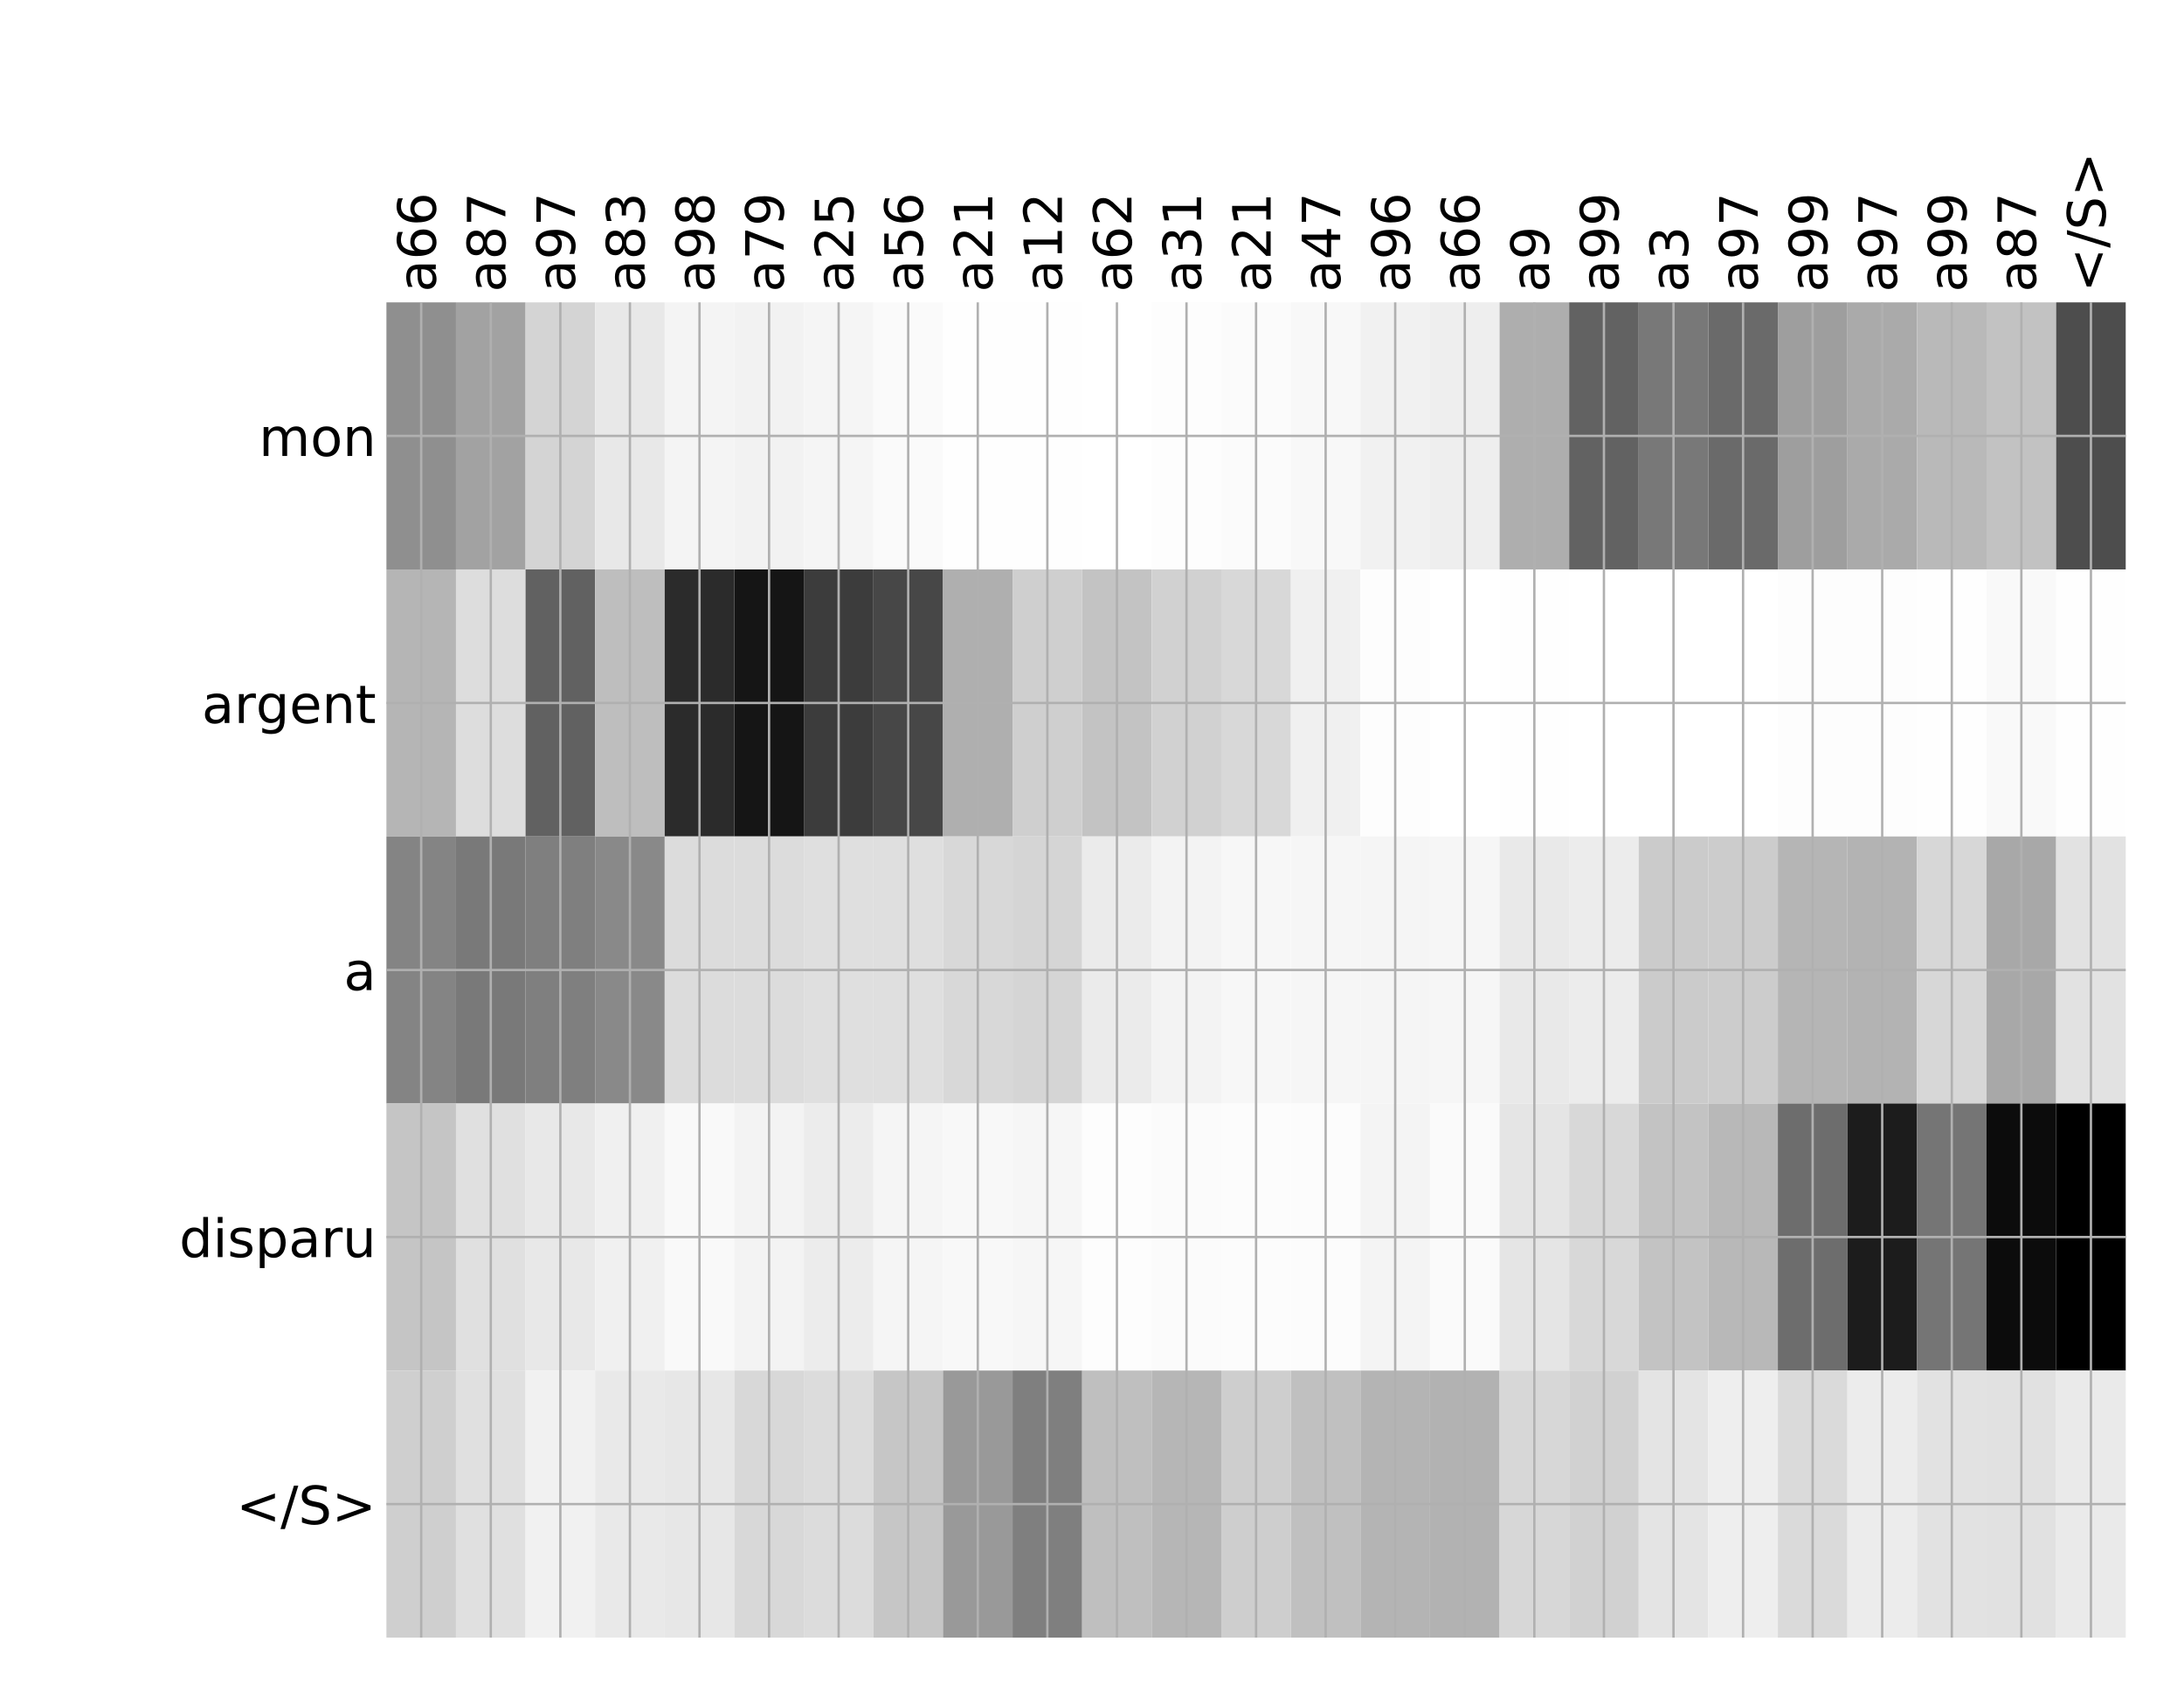 <?xml version="1.0" encoding="utf-8" standalone="no"?>
<!DOCTYPE svg PUBLIC "-//W3C//DTD SVG 1.1//EN"
  "http://www.w3.org/Graphics/SVG/1.1/DTD/svg11.dtd">
<!-- Created with matplotlib (http://matplotlib.org/) -->
<svg height="576pt" version="1.1" viewBox="0 0 744 576" width="744pt" xmlns="http://www.w3.org/2000/svg" xmlns:xlink="http://www.w3.org/1999/xlink">
 <defs>
  <style type="text/css">
*{stroke-linecap:butt;stroke-linejoin:round;}
  </style>
 </defs>
 <g id="figure_1">
  <g id="patch_1">
   <path d="M 0 576 
L 744 576 
L 744 0 
L 0 0 
z
" style="fill:#ffffff;"/>
  </g>
  <g id="axes_1">
   <g id="PolyCollection_1">
    <path clip-path="url(#pf33373f8c5)" d="M 131.637 103.033 
L 131.637 194.027 
L 155.337 194.027 
L 155.337 103.033 
L 131.637 103.033 
z
" style="fill:#8f8f8f;"/>
    <path clip-path="url(#pf33373f8c5)" d="M 155.337 103.033 
L 155.337 194.027 
L 179.038 194.027 
L 179.038 103.033 
L 155.337 103.033 
z
" style="fill:#a2a2a2;"/>
    <path clip-path="url(#pf33373f8c5)" d="M 179.038 103.033 
L 179.038 194.027 
L 202.738 194.027 
L 202.738 103.033 
L 179.038 103.033 
z
" style="fill:#d4d4d4;"/>
    <path clip-path="url(#pf33373f8c5)" d="M 202.738 103.033 
L 202.738 194.027 
L 226.438 194.027 
L 226.438 103.033 
L 202.738 103.033 
z
" style="fill:#e8e8e8;"/>
    <path clip-path="url(#pf33373f8c5)" d="M 226.438 103.033 
L 226.438 194.027 
L 250.138 194.027 
L 250.138 103.033 
L 226.438 103.033 
z
" style="fill:#f4f4f4;"/>
    <path clip-path="url(#pf33373f8c5)" d="M 250.138 103.033 
L 250.138 194.027 
L 273.839 194.027 
L 273.839 103.033 
L 250.138 103.033 
z
" style="fill:#f2f2f2;"/>
    <path clip-path="url(#pf33373f8c5)" d="M 273.839 103.033 
L 273.839 194.027 
L 297.539 194.027 
L 297.539 103.033 
L 273.839 103.033 
z
" style="fill:#f5f5f5;"/>
    <path clip-path="url(#pf33373f8c5)" d="M 297.539 103.033 
L 297.539 194.027 
L 321.239 194.027 
L 321.239 103.033 
L 297.539 103.033 
z
" style="fill:#fafafa;"/>
    <path clip-path="url(#pf33373f8c5)" d="M 321.239 103.033 
L 321.239 194.027 
L 344.94 194.027 
L 344.94 103.033 
L 321.239 103.033 
z
" style="fill:#fefefe;"/>
    <path clip-path="url(#pf33373f8c5)" d="M 344.94 103.033 
L 344.94 194.027 
L 368.64 194.027 
L 368.64 103.033 
L 344.94 103.033 
z
" style="fill:#fefefe;"/>
    <path clip-path="url(#pf33373f8c5)" d="M 368.64 103.033 
L 368.64 194.027 
L 392.34 194.027 
L 392.34 103.033 
L 368.64 103.033 
z
" style="fill:#ffffff;"/>
    <path clip-path="url(#pf33373f8c5)" d="M 392.34 103.033 
L 392.34 194.027 
L 416.041 194.027 
L 416.041 103.033 
L 392.34 103.033 
z
" style="fill:#fdfdfd;"/>
    <path clip-path="url(#pf33373f8c5)" d="M 416.041 103.033 
L 416.041 194.027 
L 439.741 194.027 
L 439.741 103.033 
L 416.041 103.033 
z
" style="fill:#fbfbfb;"/>
    <path clip-path="url(#pf33373f8c5)" d="M 439.741 103.033 
L 439.741 194.027 
L 463.441 194.027 
L 463.441 103.033 
L 439.741 103.033 
z
" style="fill:#f8f8f8;"/>
    <path clip-path="url(#pf33373f8c5)" d="M 463.441 103.033 
L 463.441 194.027 
L 487.141 194.027 
L 487.141 103.033 
L 463.441 103.033 
z
" style="fill:#f1f1f1;"/>
    <path clip-path="url(#pf33373f8c5)" d="M 487.141 103.033 
L 487.141 194.027 
L 510.842 194.027 
L 510.842 103.033 
L 487.141 103.033 
z
" style="fill:#eeeeee;"/>
    <path clip-path="url(#pf33373f8c5)" d="M 510.842 103.033 
L 510.842 194.027 
L 534.542 194.027 
L 534.542 103.033 
L 510.842 103.033 
z
" style="fill:#aeaeae;"/>
    <path clip-path="url(#pf33373f8c5)" d="M 534.542 103.033 
L 534.542 194.027 
L 558.242 194.027 
L 558.242 103.033 
L 534.542 103.033 
z
" style="fill:#626262;"/>
    <path clip-path="url(#pf33373f8c5)" d="M 558.242 103.033 
L 558.242 194.027 
L 581.943 194.027 
L 581.943 103.033 
L 558.242 103.033 
z
" style="fill:#787878;"/>
    <path clip-path="url(#pf33373f8c5)" d="M 581.943 103.033 
L 581.943 194.027 
L 605.643 194.027 
L 605.643 103.033 
L 581.943 103.033 
z
" style="fill:#6a6a6a;"/>
    <path clip-path="url(#pf33373f8c5)" d="M 605.643 103.033 
L 605.643 194.027 
L 629.343 194.027 
L 629.343 103.033 
L 605.643 103.033 
z
" style="fill:#9e9e9e;"/>
    <path clip-path="url(#pf33373f8c5)" d="M 629.343 103.033 
L 629.343 194.027 
L 653.044 194.027 
L 653.044 103.033 
L 629.343 103.033 
z
" style="fill:#aaaaaa;"/>
    <path clip-path="url(#pf33373f8c5)" d="M 653.044 103.033 
L 653.044 194.027 
L 676.744 194.027 
L 676.744 103.033 
L 653.044 103.033 
z
" style="fill:#b9b9b9;"/>
    <path clip-path="url(#pf33373f8c5)" d="M 676.744 103.033 
L 676.744 194.027 
L 700.444 194.027 
L 700.444 103.033 
L 676.744 103.033 
z
" style="fill:#c2c2c2;"/>
    <path clip-path="url(#pf33373f8c5)" d="M 700.444 103.033 
L 700.444 194.027 
L 724.144 194.027 
L 724.144 103.033 
L 700.444 103.033 
z
" style="fill:#4d4d4d;"/>
    <path clip-path="url(#pf33373f8c5)" d="M 131.637 194.027 
L 131.637 285.02 
L 155.337 285.02 
L 155.337 194.027 
L 131.637 194.027 
z
" style="fill:#b5b5b5;"/>
    <path clip-path="url(#pf33373f8c5)" d="M 155.337 194.027 
L 155.337 285.02 
L 179.038 285.02 
L 179.038 194.027 
L 155.337 194.027 
z
" style="fill:#dddddd;"/>
    <path clip-path="url(#pf33373f8c5)" d="M 179.038 194.027 
L 179.038 285.02 
L 202.738 285.02 
L 202.738 194.027 
L 179.038 194.027 
z
" style="fill:#616161;"/>
    <path clip-path="url(#pf33373f8c5)" d="M 202.738 194.027 
L 202.738 285.02 
L 226.438 285.02 
L 226.438 194.027 
L 202.738 194.027 
z
" style="fill:#bebebe;"/>
    <path clip-path="url(#pf33373f8c5)" d="M 226.438 194.027 
L 226.438 285.02 
L 250.138 285.02 
L 250.138 194.027 
L 226.438 194.027 
z
" style="fill:#2b2b2b;"/>
    <path clip-path="url(#pf33373f8c5)" d="M 250.138 194.027 
L 250.138 285.02 
L 273.839 285.02 
L 273.839 194.027 
L 250.138 194.027 
z
" style="fill:#151515;"/>
    <path clip-path="url(#pf33373f8c5)" d="M 273.839 194.027 
L 273.839 285.02 
L 297.539 285.02 
L 297.539 194.027 
L 273.839 194.027 
z
" style="fill:#3c3c3c;"/>
    <path clip-path="url(#pf33373f8c5)" d="M 297.539 194.027 
L 297.539 285.02 
L 321.239 285.02 
L 321.239 194.027 
L 297.539 194.027 
z
" style="fill:#474747;"/>
    <path clip-path="url(#pf33373f8c5)" d="M 321.239 194.027 
L 321.239 285.02 
L 344.94 285.02 
L 344.94 194.027 
L 321.239 194.027 
z
" style="fill:#afafaf;"/>
    <path clip-path="url(#pf33373f8c5)" d="M 344.94 194.027 
L 344.94 285.02 
L 368.64 285.02 
L 368.64 194.027 
L 344.94 194.027 
z
" style="fill:#cfcfcf;"/>
    <path clip-path="url(#pf33373f8c5)" d="M 368.64 194.027 
L 368.64 285.02 
L 392.34 285.02 
L 392.34 194.027 
L 368.64 194.027 
z
" style="fill:#c3c3c3;"/>
    <path clip-path="url(#pf33373f8c5)" d="M 392.34 194.027 
L 392.34 285.02 
L 416.041 285.02 
L 416.041 194.027 
L 392.34 194.027 
z
" style="fill:#d1d1d1;"/>
    <path clip-path="url(#pf33373f8c5)" d="M 416.041 194.027 
L 416.041 285.02 
L 439.741 285.02 
L 439.741 194.027 
L 416.041 194.027 
z
" style="fill:#d8d8d8;"/>
    <path clip-path="url(#pf33373f8c5)" d="M 439.741 194.027 
L 439.741 285.02 
L 463.441 285.02 
L 463.441 194.027 
L 439.741 194.027 
z
" style="fill:#f0f0f0;"/>
    <path clip-path="url(#pf33373f8c5)" d="M 463.441 194.027 
L 463.441 285.02 
L 487.141 285.02 
L 487.141 194.027 
L 463.441 194.027 
z
" style="fill:#fdfdfd;"/>
    <path clip-path="url(#pf33373f8c5)" d="M 487.141 194.027 
L 487.141 285.02 
L 510.842 285.02 
L 510.842 194.027 
L 487.141 194.027 
z
" style="fill:#ffffff;"/>
    <path clip-path="url(#pf33373f8c5)" d="M 510.842 194.027 
L 510.842 285.02 
L 534.542 285.02 
L 534.542 194.027 
L 510.842 194.027 
z
" style="fill:#fefefe;"/>
    <path clip-path="url(#pf33373f8c5)" d="M 534.542 194.027 
L 534.542 285.02 
L 558.242 285.02 
L 558.242 194.027 
L 534.542 194.027 
z
" style="fill:#ffffff;"/>
    <path clip-path="url(#pf33373f8c5)" d="M 558.242 194.027 
L 558.242 285.02 
L 581.943 285.02 
L 581.943 194.027 
L 558.242 194.027 
z
" style="fill:#ffffff;"/>
    <path clip-path="url(#pf33373f8c5)" d="M 581.943 194.027 
L 581.943 285.02 
L 605.643 285.02 
L 605.643 194.027 
L 581.943 194.027 
z
" style="fill:#ffffff;"/>
    <path clip-path="url(#pf33373f8c5)" d="M 605.643 194.027 
L 605.643 285.02 
L 629.343 285.02 
L 629.343 194.027 
L 605.643 194.027 
z
" style="fill:#fdfdfd;"/>
    <path clip-path="url(#pf33373f8c5)" d="M 629.343 194.027 
L 629.343 285.02 
L 653.044 285.02 
L 653.044 194.027 
L 629.343 194.027 
z
" style="fill:#fdfdfd;"/>
    <path clip-path="url(#pf33373f8c5)" d="M 653.044 194.027 
L 653.044 285.02 
L 676.744 285.02 
L 676.744 194.027 
L 653.044 194.027 
z
" style="fill:#fefefe;"/>
    <path clip-path="url(#pf33373f8c5)" d="M 676.744 194.027 
L 676.744 285.02 
L 700.444 285.02 
L 700.444 194.027 
L 676.744 194.027 
z
" style="fill:#f9f9f9;"/>
    <path clip-path="url(#pf33373f8c5)" d="M 700.444 194.027 
L 700.444 285.02 
L 724.144 285.02 
L 724.144 194.027 
L 700.444 194.027 
z
" style="fill:#fefefe;"/>
    <path clip-path="url(#pf33373f8c5)" d="M 131.637 285.02 
L 131.637 376.013 
L 155.337 376.013 
L 155.337 285.02 
L 131.637 285.02 
z
" style="fill:#848484;"/>
    <path clip-path="url(#pf33373f8c5)" d="M 155.337 285.02 
L 155.337 376.013 
L 179.038 376.013 
L 179.038 285.02 
L 155.337 285.02 
z
" style="fill:#797979;"/>
    <path clip-path="url(#pf33373f8c5)" d="M 179.038 285.02 
L 179.038 376.013 
L 202.738 376.013 
L 202.738 285.02 
L 179.038 285.02 
z
" style="fill:#7f7f7f;"/>
    <path clip-path="url(#pf33373f8c5)" d="M 202.738 285.02 
L 202.738 376.013 
L 226.438 376.013 
L 226.438 285.02 
L 202.738 285.02 
z
" style="fill:#898989;"/>
    <path clip-path="url(#pf33373f8c5)" d="M 226.438 285.02 
L 226.438 376.013 
L 250.138 376.013 
L 250.138 285.02 
L 226.438 285.02 
z
" style="fill:#dcdcdc;"/>
    <path clip-path="url(#pf33373f8c5)" d="M 250.138 285.02 
L 250.138 376.013 
L 273.839 376.013 
L 273.839 285.02 
L 250.138 285.02 
z
" style="fill:#dcdcdc;"/>
    <path clip-path="url(#pf33373f8c5)" d="M 273.839 285.02 
L 273.839 376.013 
L 297.539 376.013 
L 297.539 285.02 
L 273.839 285.02 
z
" style="fill:#dfdfdf;"/>
    <path clip-path="url(#pf33373f8c5)" d="M 297.539 285.02 
L 297.539 376.013 
L 321.239 376.013 
L 321.239 285.02 
L 297.539 285.02 
z
" style="fill:#dfdfdf;"/>
    <path clip-path="url(#pf33373f8c5)" d="M 321.239 285.02 
L 321.239 376.013 
L 344.94 376.013 
L 344.94 285.02 
L 321.239 285.02 
z
" style="fill:#d8d8d8;"/>
    <path clip-path="url(#pf33373f8c5)" d="M 344.94 285.02 
L 344.94 376.013 
L 368.64 376.013 
L 368.64 285.02 
L 344.94 285.02 
z
" style="fill:#d5d5d5;"/>
    <path clip-path="url(#pf33373f8c5)" d="M 368.64 285.02 
L 368.64 376.013 
L 392.34 376.013 
L 392.34 285.02 
L 368.64 285.02 
z
" style="fill:#ebebeb;"/>
    <path clip-path="url(#pf33373f8c5)" d="M 392.34 285.02 
L 392.34 376.013 
L 416.041 376.013 
L 416.041 285.02 
L 392.34 285.02 
z
" style="fill:#f3f3f3;"/>
    <path clip-path="url(#pf33373f8c5)" d="M 416.041 285.02 
L 416.041 376.013 
L 439.741 376.013 
L 439.741 285.02 
L 416.041 285.02 
z
" style="fill:#f7f7f7;"/>
    <path clip-path="url(#pf33373f8c5)" d="M 439.741 285.02 
L 439.741 376.013 
L 463.441 376.013 
L 463.441 285.02 
L 439.741 285.02 
z
" style="fill:#f6f6f6;"/>
    <path clip-path="url(#pf33373f8c5)" d="M 463.441 285.02 
L 463.441 376.013 
L 487.141 376.013 
L 487.141 285.02 
L 463.441 285.02 
z
" style="fill:#f5f5f5;"/>
    <path clip-path="url(#pf33373f8c5)" d="M 487.141 285.02 
L 487.141 376.013 
L 510.842 376.013 
L 510.842 285.02 
L 487.141 285.02 
z
" style="fill:#f6f6f6;"/>
    <path clip-path="url(#pf33373f8c5)" d="M 510.842 285.02 
L 510.842 376.013 
L 534.542 376.013 
L 534.542 285.02 
L 510.842 285.02 
z
" style="fill:#e9e9e9;"/>
    <path clip-path="url(#pf33373f8c5)" d="M 534.542 285.02 
L 534.542 376.013 
L 558.242 376.013 
L 558.242 285.02 
L 534.542 285.02 
z
" style="fill:#ececec;"/>
    <path clip-path="url(#pf33373f8c5)" d="M 558.242 285.02 
L 558.242 376.013 
L 581.943 376.013 
L 581.943 285.02 
L 558.242 285.02 
z
" style="fill:#cbcbcb;"/>
    <path clip-path="url(#pf33373f8c5)" d="M 581.943 285.02 
L 581.943 376.013 
L 605.643 376.013 
L 605.643 285.02 
L 581.943 285.02 
z
" style="fill:#cccccc;"/>
    <path clip-path="url(#pf33373f8c5)" d="M 605.643 285.02 
L 605.643 376.013 
L 629.343 376.013 
L 629.343 285.02 
L 605.643 285.02 
z
" style="fill:#b5b5b5;"/>
    <path clip-path="url(#pf33373f8c5)" d="M 629.343 285.02 
L 629.343 376.013 
L 653.044 376.013 
L 653.044 285.02 
L 629.343 285.02 
z
" style="fill:#b3b3b3;"/>
    <path clip-path="url(#pf33373f8c5)" d="M 653.044 285.02 
L 653.044 376.013 
L 676.744 376.013 
L 676.744 285.02 
L 653.044 285.02 
z
" style="fill:#d7d7d7;"/>
    <path clip-path="url(#pf33373f8c5)" d="M 676.744 285.02 
L 676.744 376.013 
L 700.444 376.013 
L 700.444 285.02 
L 676.744 285.02 
z
" style="fill:#a8a8a8;"/>
    <path clip-path="url(#pf33373f8c5)" d="M 700.444 285.02 
L 700.444 376.013 
L 724.144 376.013 
L 724.144 285.02 
L 700.444 285.02 
z
" style="fill:#e2e2e2;"/>
    <path clip-path="url(#pf33373f8c5)" d="M 131.637 376.013 
L 131.637 467.007 
L 155.337 467.007 
L 155.337 376.013 
L 131.637 376.013 
z
" style="fill:#c5c5c5;"/>
    <path clip-path="url(#pf33373f8c5)" d="M 155.337 376.013 
L 155.337 467.007 
L 179.038 467.007 
L 179.038 376.013 
L 155.337 376.013 
z
" style="fill:#e0e0e0;"/>
    <path clip-path="url(#pf33373f8c5)" d="M 179.038 376.013 
L 179.038 467.007 
L 202.738 467.007 
L 202.738 376.013 
L 179.038 376.013 
z
" style="fill:#e8e8e8;"/>
    <path clip-path="url(#pf33373f8c5)" d="M 202.738 376.013 
L 202.738 467.007 
L 226.438 467.007 
L 226.438 376.013 
L 202.738 376.013 
z
" style="fill:#f0f0f0;"/>
    <path clip-path="url(#pf33373f8c5)" d="M 226.438 376.013 
L 226.438 467.007 
L 250.138 467.007 
L 250.138 376.013 
L 226.438 376.013 
z
" style="fill:#f9f9f9;"/>
    <path clip-path="url(#pf33373f8c5)" d="M 250.138 376.013 
L 250.138 467.007 
L 273.839 467.007 
L 273.839 376.013 
L 250.138 376.013 
z
" style="fill:#f3f3f3;"/>
    <path clip-path="url(#pf33373f8c5)" d="M 273.839 376.013 
L 273.839 467.007 
L 297.539 467.007 
L 297.539 376.013 
L 273.839 376.013 
z
" style="fill:#ececec;"/>
    <path clip-path="url(#pf33373f8c5)" d="M 297.539 376.013 
L 297.539 467.007 
L 321.239 467.007 
L 321.239 376.013 
L 297.539 376.013 
z
" style="fill:#f5f5f5;"/>
    <path clip-path="url(#pf33373f8c5)" d="M 321.239 376.013 
L 321.239 467.007 
L 344.94 467.007 
L 344.94 376.013 
L 321.239 376.013 
z
" style="fill:#f8f8f8;"/>
    <path clip-path="url(#pf33373f8c5)" d="M 344.94 376.013 
L 344.94 467.007 
L 368.64 467.007 
L 368.64 376.013 
L 344.94 376.013 
z
" style="fill:#f6f6f6;"/>
    <path clip-path="url(#pf33373f8c5)" d="M 368.64 376.013 
L 368.64 467.007 
L 392.34 467.007 
L 392.34 376.013 
L 368.64 376.013 
z
" style="fill:#fdfdfd;"/>
    <path clip-path="url(#pf33373f8c5)" d="M 392.34 376.013 
L 392.34 467.007 
L 416.041 467.007 
L 416.041 376.013 
L 392.34 376.013 
z
" style="fill:#fbfbfb;"/>
    <path clip-path="url(#pf33373f8c5)" d="M 416.041 376.013 
L 416.041 467.007 
L 439.741 467.007 
L 439.741 376.013 
L 416.041 376.013 
z
" style="fill:#fcfcfc;"/>
    <path clip-path="url(#pf33373f8c5)" d="M 439.741 376.013 
L 439.741 467.007 
L 463.441 467.007 
L 463.441 376.013 
L 439.741 376.013 
z
" style="fill:#fcfcfc;"/>
    <path clip-path="url(#pf33373f8c5)" d="M 463.441 376.013 
L 463.441 467.007 
L 487.141 467.007 
L 487.141 376.013 
L 463.441 376.013 
z
" style="fill:#f4f4f4;"/>
    <path clip-path="url(#pf33373f8c5)" d="M 487.141 376.013 
L 487.141 467.007 
L 510.842 467.007 
L 510.842 376.013 
L 487.141 376.013 
z
" style="fill:#fafafa;"/>
    <path clip-path="url(#pf33373f8c5)" d="M 510.842 376.013 
L 510.842 467.007 
L 534.542 467.007 
L 534.542 376.013 
L 510.842 376.013 
z
" style="fill:#e5e5e5;"/>
    <path clip-path="url(#pf33373f8c5)" d="M 534.542 376.013 
L 534.542 467.007 
L 558.242 467.007 
L 558.242 376.013 
L 534.542 376.013 
z
" style="fill:#d8d8d8;"/>
    <path clip-path="url(#pf33373f8c5)" d="M 558.242 376.013 
L 558.242 467.007 
L 581.943 467.007 
L 581.943 376.013 
L 558.242 376.013 
z
" style="fill:#c3c3c3;"/>
    <path clip-path="url(#pf33373f8c5)" d="M 581.943 376.013 
L 581.943 467.007 
L 605.643 467.007 
L 605.643 376.013 
L 581.943 376.013 
z
" style="fill:#b8b8b8;"/>
    <path clip-path="url(#pf33373f8c5)" d="M 605.643 376.013 
L 605.643 467.007 
L 629.343 467.007 
L 629.343 376.013 
L 605.643 376.013 
z
" style="fill:#6d6d6d;"/>
    <path clip-path="url(#pf33373f8c5)" d="M 629.343 376.013 
L 629.343 467.007 
L 653.044 467.007 
L 653.044 376.013 
L 629.343 376.013 
z
" style="fill:#1c1c1c;"/>
    <path clip-path="url(#pf33373f8c5)" d="M 653.044 376.013 
L 653.044 467.007 
L 676.744 467.007 
L 676.744 376.013 
L 653.044 376.013 
z
" style="fill:#757575;"/>
    <path clip-path="url(#pf33373f8c5)" d="M 676.744 376.013 
L 676.744 467.007 
L 700.444 467.007 
L 700.444 376.013 
L 676.744 376.013 
z
" style="fill:#0c0c0c;"/>
    <path clip-path="url(#pf33373f8c5)" d="M 700.444 376.013 
L 700.444 467.007 
L 724.144 467.007 
L 724.144 376.013 
L 700.444 376.013 
z
"/>
    <path clip-path="url(#pf33373f8c5)" d="M 131.637 467.007 
L 131.637 558 
L 155.337 558 
L 155.337 467.007 
L 131.637 467.007 
z
" style="fill:#cfcfcf;"/>
    <path clip-path="url(#pf33373f8c5)" d="M 155.337 467.007 
L 155.337 558 
L 179.038 558 
L 179.038 467.007 
L 155.337 467.007 
z
" style="fill:#e0e0e0;"/>
    <path clip-path="url(#pf33373f8c5)" d="M 179.038 467.007 
L 179.038 558 
L 202.738 558 
L 202.738 467.007 
L 179.038 467.007 
z
" style="fill:#f1f1f1;"/>
    <path clip-path="url(#pf33373f8c5)" d="M 202.738 467.007 
L 202.738 558 
L 226.438 558 
L 226.438 467.007 
L 202.738 467.007 
z
" style="fill:#e9e9e9;"/>
    <path clip-path="url(#pf33373f8c5)" d="M 226.438 467.007 
L 226.438 558 
L 250.138 558 
L 250.138 467.007 
L 226.438 467.007 
z
" style="fill:#e7e7e7;"/>
    <path clip-path="url(#pf33373f8c5)" d="M 250.138 467.007 
L 250.138 558 
L 273.839 558 
L 273.839 467.007 
L 250.138 467.007 
z
" style="fill:#d8d8d8;"/>
    <path clip-path="url(#pf33373f8c5)" d="M 273.839 467.007 
L 273.839 558 
L 297.539 558 
L 297.539 467.007 
L 273.839 467.007 
z
" style="fill:#dcdcdc;"/>
    <path clip-path="url(#pf33373f8c5)" d="M 297.539 467.007 
L 297.539 558 
L 321.239 558 
L 321.239 467.007 
L 297.539 467.007 
z
" style="fill:#c6c6c6;"/>
    <path clip-path="url(#pf33373f8c5)" d="M 321.239 467.007 
L 321.239 558 
L 344.94 558 
L 344.94 467.007 
L 321.239 467.007 
z
" style="fill:#999999;"/>
    <path clip-path="url(#pf33373f8c5)" d="M 344.94 467.007 
L 344.94 558 
L 368.64 558 
L 368.64 467.007 
L 344.94 467.007 
z
" style="fill:#7f7f7f;"/>
    <path clip-path="url(#pf33373f8c5)" d="M 368.64 467.007 
L 368.64 558 
L 392.34 558 
L 392.34 467.007 
L 368.64 467.007 
z
" style="fill:#bfbfbf;"/>
    <path clip-path="url(#pf33373f8c5)" d="M 392.34 467.007 
L 392.34 558 
L 416.041 558 
L 416.041 467.007 
L 392.34 467.007 
z
" style="fill:#b6b6b6;"/>
    <path clip-path="url(#pf33373f8c5)" d="M 416.041 467.007 
L 416.041 558 
L 439.741 558 
L 439.741 467.007 
L 416.041 467.007 
z
" style="fill:#cecece;"/>
    <path clip-path="url(#pf33373f8c5)" d="M 439.741 467.007 
L 439.741 558 
L 463.441 558 
L 463.441 467.007 
L 439.741 467.007 
z
" style="fill:#c0c0c0;"/>
    <path clip-path="url(#pf33373f8c5)" d="M 463.441 467.007 
L 463.441 558 
L 487.141 558 
L 487.141 467.007 
L 463.441 467.007 
z
" style="fill:#b4b4b4;"/>
    <path clip-path="url(#pf33373f8c5)" d="M 487.141 467.007 
L 487.141 558 
L 510.842 558 
L 510.842 467.007 
L 487.141 467.007 
z
" style="fill:#b2b2b2;"/>
    <path clip-path="url(#pf33373f8c5)" d="M 510.842 467.007 
L 510.842 558 
L 534.542 558 
L 534.542 467.007 
L 510.842 467.007 
z
" style="fill:#d7d7d7;"/>
    <path clip-path="url(#pf33373f8c5)" d="M 534.542 467.007 
L 534.542 558 
L 558.242 558 
L 558.242 467.007 
L 534.542 467.007 
z
" style="fill:#d1d1d1;"/>
    <path clip-path="url(#pf33373f8c5)" d="M 558.242 467.007 
L 558.242 558 
L 581.943 558 
L 581.943 467.007 
L 558.242 467.007 
z
" style="fill:#e4e4e4;"/>
    <path clip-path="url(#pf33373f8c5)" d="M 581.943 467.007 
L 581.943 558 
L 605.643 558 
L 605.643 467.007 
L 581.943 467.007 
z
" style="fill:#eeeeee;"/>
    <path clip-path="url(#pf33373f8c5)" d="M 605.643 467.007 
L 605.643 558 
L 629.343 558 
L 629.343 467.007 
L 605.643 467.007 
z
" style="fill:#dadada;"/>
    <path clip-path="url(#pf33373f8c5)" d="M 629.343 467.007 
L 629.343 558 
L 653.044 558 
L 653.044 467.007 
L 629.343 467.007 
z
" style="fill:#ececec;"/>
    <path clip-path="url(#pf33373f8c5)" d="M 653.044 467.007 
L 653.044 558 
L 676.744 558 
L 676.744 467.007 
L 653.044 467.007 
z
" style="fill:#e2e2e2;"/>
    <path clip-path="url(#pf33373f8c5)" d="M 676.744 467.007 
L 676.744 558 
L 700.444 558 
L 700.444 467.007 
L 676.744 467.007 
z
" style="fill:#e1e1e1;"/>
    <path clip-path="url(#pf33373f8c5)" d="M 700.444 467.007 
L 700.444 558 
L 724.144 558 
L 724.144 467.007 
L 700.444 467.007 
z
" style="fill:#eaeaea;"/>
   </g>
   <g id="matplotlib.axis_1">
    <g id="xtick_1">
     <g id="line2d_1">
      <path clip-path="url(#pf33373f8c5)" d="M 143.487 558 
L 143.487 103.033 
" style="fill:none;stroke:#b0b0b0;stroke-linecap:square;stroke-width:0.8;"/>
     </g>
     <g id="line2d_2"/>
     <g id="text_1">
      <!-- a66 -->
      <defs>
       <path d="M 34.281 27.484 
Q 23.391 27.484 19.188 25 
Q 14.984 22.516 14.984 16.5 
Q 14.984 11.719 18.141 8.906 
Q 21.297 6.109 26.703 6.109 
Q 34.188 6.109 38.703 11.406 
Q 43.219 16.703 43.219 25.484 
L 43.219 27.484 
z
M 52.203 31.203 
L 52.203 0 
L 43.219 0 
L 43.219 8.297 
Q 40.141 3.328 35.547 0.953 
Q 30.953 -1.422 24.312 -1.422 
Q 15.922 -1.422 10.953 3.297 
Q 6 8.016 6 15.922 
Q 6 25.141 12.172 29.828 
Q 18.359 34.516 30.609 34.516 
L 43.219 34.516 
L 43.219 35.406 
Q 43.219 41.609 39.141 45 
Q 35.062 48.391 27.688 48.391 
Q 23 48.391 18.547 47.266 
Q 14.109 46.141 10.016 43.891 
L 10.016 52.203 
Q 14.938 54.109 19.578 55.047 
Q 24.219 56 28.609 56 
Q 40.484 56 46.344 49.844 
Q 52.203 43.703 52.203 31.203 
z
" id="DejaVuSans-61"/>
       <path d="M 33.016 40.375 
Q 26.375 40.375 22.484 35.828 
Q 18.609 31.297 18.609 23.391 
Q 18.609 15.531 22.484 10.953 
Q 26.375 6.391 33.016 6.391 
Q 39.656 6.391 43.531 10.953 
Q 47.406 15.531 47.406 23.391 
Q 47.406 31.297 43.531 35.828 
Q 39.656 40.375 33.016 40.375 
z
M 52.594 71.297 
L 52.594 62.312 
Q 48.875 64.062 45.094 64.984 
Q 41.312 65.922 37.594 65.922 
Q 27.828 65.922 22.672 59.328 
Q 17.531 52.734 16.797 39.406 
Q 19.672 43.656 24.016 45.922 
Q 28.375 48.188 33.594 48.188 
Q 44.578 48.188 50.953 41.516 
Q 57.328 34.859 57.328 23.391 
Q 57.328 12.156 50.688 5.359 
Q 44.047 -1.422 33.016 -1.422 
Q 20.359 -1.422 13.672 8.266 
Q 6.984 17.969 6.984 36.375 
Q 6.984 53.656 15.188 63.938 
Q 23.391 74.219 37.203 74.219 
Q 40.922 74.219 44.703 73.484 
Q 48.484 72.75 52.594 71.297 
z
" id="DejaVuSans-36"/>
      </defs>
      <g transform="translate(148.454 99.533)rotate(-90)scale(0.18 -0.18)">
       <use xlink:href="#DejaVuSans-61"/>
       <use x="61.279" xlink:href="#DejaVuSans-36"/>
       <use x="124.902" xlink:href="#DejaVuSans-36"/>
      </g>
     </g>
    </g>
    <g id="xtick_2">
     <g id="line2d_3">
      <path clip-path="url(#pf33373f8c5)" d="M 167.187 558 
L 167.187 103.033 
" style="fill:none;stroke:#b0b0b0;stroke-linecap:square;stroke-width:0.8;"/>
     </g>
     <g id="line2d_4"/>
     <g id="text_2">
      <!-- a87 -->
      <defs>
       <path d="M 31.781 34.625 
Q 24.75 34.625 20.719 30.859 
Q 16.703 27.094 16.703 20.516 
Q 16.703 13.922 20.719 10.156 
Q 24.75 6.391 31.781 6.391 
Q 38.812 6.391 42.859 10.172 
Q 46.922 13.969 46.922 20.516 
Q 46.922 27.094 42.891 30.859 
Q 38.875 34.625 31.781 34.625 
z
M 21.922 38.812 
Q 15.578 40.375 12.031 44.719 
Q 8.5 49.078 8.5 55.328 
Q 8.5 64.062 14.719 69.141 
Q 20.953 74.219 31.781 74.219 
Q 42.672 74.219 48.875 69.141 
Q 55.078 64.062 55.078 55.328 
Q 55.078 49.078 51.531 44.719 
Q 48 40.375 41.703 38.812 
Q 48.828 37.156 52.797 32.312 
Q 56.781 27.484 56.781 20.516 
Q 56.781 9.906 50.312 4.234 
Q 43.844 -1.422 31.781 -1.422 
Q 19.734 -1.422 13.25 4.234 
Q 6.781 9.906 6.781 20.516 
Q 6.781 27.484 10.781 32.312 
Q 14.797 37.156 21.922 38.812 
z
M 18.312 54.391 
Q 18.312 48.734 21.844 45.562 
Q 25.391 42.391 31.781 42.391 
Q 38.141 42.391 41.719 45.562 
Q 45.312 48.734 45.312 54.391 
Q 45.312 60.062 41.719 63.234 
Q 38.141 66.406 31.781 66.406 
Q 25.391 66.406 21.844 63.234 
Q 18.312 60.062 18.312 54.391 
z
" id="DejaVuSans-38"/>
       <path d="M 8.203 72.906 
L 55.078 72.906 
L 55.078 68.703 
L 28.609 0 
L 18.312 0 
L 43.219 64.594 
L 8.203 64.594 
z
" id="DejaVuSans-37"/>
      </defs>
      <g transform="translate(172.154 99.533)rotate(-90)scale(0.18 -0.18)">
       <use xlink:href="#DejaVuSans-61"/>
       <use x="61.279" xlink:href="#DejaVuSans-38"/>
       <use x="124.902" xlink:href="#DejaVuSans-37"/>
      </g>
     </g>
    </g>
    <g id="xtick_3">
     <g id="line2d_5">
      <path clip-path="url(#pf33373f8c5)" d="M 190.888 558 
L 190.888 103.033 
" style="fill:none;stroke:#b0b0b0;stroke-linecap:square;stroke-width:0.8;"/>
     </g>
     <g id="line2d_6"/>
     <g id="text_3">
      <!-- a97 -->
      <defs>
       <path d="M 10.984 1.516 
L 10.984 10.5 
Q 14.703 8.734 18.5 7.812 
Q 22.312 6.891 25.984 6.891 
Q 35.75 6.891 40.891 13.453 
Q 46.047 20.016 46.781 33.406 
Q 43.953 29.203 39.594 26.953 
Q 35.25 24.703 29.984 24.703 
Q 19.047 24.703 12.672 31.312 
Q 6.297 37.938 6.297 49.422 
Q 6.297 60.641 12.938 67.422 
Q 19.578 74.219 30.609 74.219 
Q 43.266 74.219 49.922 64.516 
Q 56.594 54.828 56.594 36.375 
Q 56.594 19.141 48.406 8.859 
Q 40.234 -1.422 26.422 -1.422 
Q 22.703 -1.422 18.891 -0.688 
Q 15.094 0.047 10.984 1.516 
z
M 30.609 32.422 
Q 37.25 32.422 41.125 36.953 
Q 45.016 41.5 45.016 49.422 
Q 45.016 57.281 41.125 61.844 
Q 37.25 66.406 30.609 66.406 
Q 23.969 66.406 20.094 61.844 
Q 16.219 57.281 16.219 49.422 
Q 16.219 41.5 20.094 36.953 
Q 23.969 32.422 30.609 32.422 
z
" id="DejaVuSans-39"/>
      </defs>
      <g transform="translate(195.855 99.533)rotate(-90)scale(0.18 -0.18)">
       <use xlink:href="#DejaVuSans-61"/>
       <use x="61.279" xlink:href="#DejaVuSans-39"/>
       <use x="124.902" xlink:href="#DejaVuSans-37"/>
      </g>
     </g>
    </g>
    <g id="xtick_4">
     <g id="line2d_7">
      <path clip-path="url(#pf33373f8c5)" d="M 214.588 558 
L 214.588 103.033 
" style="fill:none;stroke:#b0b0b0;stroke-linecap:square;stroke-width:0.8;"/>
     </g>
     <g id="line2d_8"/>
     <g id="text_4">
      <!-- a83 -->
      <defs>
       <path d="M 40.578 39.312 
Q 47.656 37.797 51.625 33 
Q 55.609 28.219 55.609 21.188 
Q 55.609 10.406 48.188 4.484 
Q 40.766 -1.422 27.094 -1.422 
Q 22.516 -1.422 17.656 -0.516 
Q 12.797 0.391 7.625 2.203 
L 7.625 11.719 
Q 11.719 9.328 16.594 8.109 
Q 21.484 6.891 26.812 6.891 
Q 36.078 6.891 40.938 10.547 
Q 45.797 14.203 45.797 21.188 
Q 45.797 27.641 41.281 31.266 
Q 36.766 34.906 28.719 34.906 
L 20.219 34.906 
L 20.219 43.016 
L 29.109 43.016 
Q 36.375 43.016 40.234 45.922 
Q 44.094 48.828 44.094 54.297 
Q 44.094 59.906 40.109 62.906 
Q 36.141 65.922 28.719 65.922 
Q 24.656 65.922 20.016 65.031 
Q 15.375 64.156 9.812 62.312 
L 9.812 71.094 
Q 15.438 72.656 20.344 73.438 
Q 25.25 74.219 29.594 74.219 
Q 40.828 74.219 47.359 69.109 
Q 53.906 64.016 53.906 55.328 
Q 53.906 49.266 50.438 45.094 
Q 46.969 40.922 40.578 39.312 
z
" id="DejaVuSans-33"/>
      </defs>
      <g transform="translate(219.555 99.533)rotate(-90)scale(0.18 -0.18)">
       <use xlink:href="#DejaVuSans-61"/>
       <use x="61.279" xlink:href="#DejaVuSans-38"/>
       <use x="124.902" xlink:href="#DejaVuSans-33"/>
      </g>
     </g>
    </g>
    <g id="xtick_5">
     <g id="line2d_9">
      <path clip-path="url(#pf33373f8c5)" d="M 238.288 558 
L 238.288 103.033 
" style="fill:none;stroke:#b0b0b0;stroke-linecap:square;stroke-width:0.8;"/>
     </g>
     <g id="line2d_10"/>
     <g id="text_5">
      <!-- a98 -->
      <g transform="translate(243.255 99.533)rotate(-90)scale(0.18 -0.18)">
       <use xlink:href="#DejaVuSans-61"/>
       <use x="61.279" xlink:href="#DejaVuSans-39"/>
       <use x="124.902" xlink:href="#DejaVuSans-38"/>
      </g>
     </g>
    </g>
    <g id="xtick_6">
     <g id="line2d_11">
      <path clip-path="url(#pf33373f8c5)" d="M 261.989 558 
L 261.989 103.033 
" style="fill:none;stroke:#b0b0b0;stroke-linecap:square;stroke-width:0.8;"/>
     </g>
     <g id="line2d_12"/>
     <g id="text_6">
      <!-- a79 -->
      <g transform="translate(266.956 99.533)rotate(-90)scale(0.18 -0.18)">
       <use xlink:href="#DejaVuSans-61"/>
       <use x="61.279" xlink:href="#DejaVuSans-37"/>
       <use x="124.902" xlink:href="#DejaVuSans-39"/>
      </g>
     </g>
    </g>
    <g id="xtick_7">
     <g id="line2d_13">
      <path clip-path="url(#pf33373f8c5)" d="M 285.689 558 
L 285.689 103.033 
" style="fill:none;stroke:#b0b0b0;stroke-linecap:square;stroke-width:0.8;"/>
     </g>
     <g id="line2d_14"/>
     <g id="text_7">
      <!-- a25 -->
      <defs>
       <path d="M 19.188 8.297 
L 53.609 8.297 
L 53.609 0 
L 7.328 0 
L 7.328 8.297 
Q 12.938 14.109 22.625 23.891 
Q 32.328 33.688 34.812 36.531 
Q 39.547 41.844 41.422 45.531 
Q 43.312 49.219 43.312 52.781 
Q 43.312 58.594 39.234 62.25 
Q 35.156 65.922 28.609 65.922 
Q 23.969 65.922 18.812 64.312 
Q 13.672 62.703 7.812 59.422 
L 7.812 69.391 
Q 13.766 71.781 18.938 73 
Q 24.125 74.219 28.422 74.219 
Q 39.75 74.219 46.484 68.547 
Q 53.219 62.891 53.219 53.422 
Q 53.219 48.922 51.531 44.891 
Q 49.859 40.875 45.406 35.406 
Q 44.188 33.984 37.641 27.219 
Q 31.109 20.453 19.188 8.297 
z
" id="DejaVuSans-32"/>
       <path d="M 10.797 72.906 
L 49.516 72.906 
L 49.516 64.594 
L 19.828 64.594 
L 19.828 46.734 
Q 21.969 47.469 24.109 47.828 
Q 26.266 48.188 28.422 48.188 
Q 40.625 48.188 47.75 41.5 
Q 54.891 34.812 54.891 23.391 
Q 54.891 11.625 47.562 5.094 
Q 40.234 -1.422 26.906 -1.422 
Q 22.312 -1.422 17.547 -0.641 
Q 12.797 0.141 7.719 1.703 
L 7.719 11.625 
Q 12.109 9.234 16.797 8.062 
Q 21.484 6.891 26.703 6.891 
Q 35.156 6.891 40.078 11.328 
Q 45.016 15.766 45.016 23.391 
Q 45.016 31 40.078 35.438 
Q 35.156 39.891 26.703 39.891 
Q 22.75 39.891 18.812 39.016 
Q 14.891 38.141 10.797 36.281 
z
" id="DejaVuSans-35"/>
      </defs>
      <g transform="translate(290.656 99.533)rotate(-90)scale(0.18 -0.18)">
       <use xlink:href="#DejaVuSans-61"/>
       <use x="61.279" xlink:href="#DejaVuSans-32"/>
       <use x="124.902" xlink:href="#DejaVuSans-35"/>
      </g>
     </g>
    </g>
    <g id="xtick_8">
     <g id="line2d_15">
      <path clip-path="url(#pf33373f8c5)" d="M 309.389 558 
L 309.389 103.033 
" style="fill:none;stroke:#b0b0b0;stroke-linecap:square;stroke-width:0.8;"/>
     </g>
     <g id="line2d_16"/>
     <g id="text_8">
      <!-- a56 -->
      <g transform="translate(314.356 99.533)rotate(-90)scale(0.18 -0.18)">
       <use xlink:href="#DejaVuSans-61"/>
       <use x="61.279" xlink:href="#DejaVuSans-35"/>
       <use x="124.902" xlink:href="#DejaVuSans-36"/>
      </g>
     </g>
    </g>
    <g id="xtick_9">
     <g id="line2d_17">
      <path clip-path="url(#pf33373f8c5)" d="M 333.09 558 
L 333.09 103.033 
" style="fill:none;stroke:#b0b0b0;stroke-linecap:square;stroke-width:0.8;"/>
     </g>
     <g id="line2d_18"/>
     <g id="text_9">
      <!-- a21 -->
      <defs>
       <path d="M 12.406 8.297 
L 28.516 8.297 
L 28.516 63.922 
L 10.984 60.406 
L 10.984 69.391 
L 28.422 72.906 
L 38.281 72.906 
L 38.281 8.297 
L 54.391 8.297 
L 54.391 0 
L 12.406 0 
z
" id="DejaVuSans-31"/>
      </defs>
      <g transform="translate(338.056 99.533)rotate(-90)scale(0.18 -0.18)">
       <use xlink:href="#DejaVuSans-61"/>
       <use x="61.279" xlink:href="#DejaVuSans-32"/>
       <use x="124.902" xlink:href="#DejaVuSans-31"/>
      </g>
     </g>
    </g>
    <g id="xtick_10">
     <g id="line2d_19">
      <path clip-path="url(#pf33373f8c5)" d="M 356.79 558 
L 356.79 103.033 
" style="fill:none;stroke:#b0b0b0;stroke-linecap:square;stroke-width:0.8;"/>
     </g>
     <g id="line2d_20"/>
     <g id="text_10">
      <!-- a12 -->
      <g transform="translate(361.757 99.533)rotate(-90)scale(0.18 -0.18)">
       <use xlink:href="#DejaVuSans-61"/>
       <use x="61.279" xlink:href="#DejaVuSans-31"/>
       <use x="124.902" xlink:href="#DejaVuSans-32"/>
      </g>
     </g>
    </g>
    <g id="xtick_11">
     <g id="line2d_21">
      <path clip-path="url(#pf33373f8c5)" d="M 380.49 558 
L 380.49 103.033 
" style="fill:none;stroke:#b0b0b0;stroke-linecap:square;stroke-width:0.8;"/>
     </g>
     <g id="line2d_22"/>
     <g id="text_11">
      <!-- a62 -->
      <g transform="translate(385.457 99.533)rotate(-90)scale(0.18 -0.18)">
       <use xlink:href="#DejaVuSans-61"/>
       <use x="61.279" xlink:href="#DejaVuSans-36"/>
       <use x="124.902" xlink:href="#DejaVuSans-32"/>
      </g>
     </g>
    </g>
    <g id="xtick_12">
     <g id="line2d_23">
      <path clip-path="url(#pf33373f8c5)" d="M 404.19 558 
L 404.19 103.033 
" style="fill:none;stroke:#b0b0b0;stroke-linecap:square;stroke-width:0.8;"/>
     </g>
     <g id="line2d_24"/>
     <g id="text_12">
      <!-- a31 -->
      <g transform="translate(409.157 99.533)rotate(-90)scale(0.18 -0.18)">
       <use xlink:href="#DejaVuSans-61"/>
       <use x="61.279" xlink:href="#DejaVuSans-33"/>
       <use x="124.902" xlink:href="#DejaVuSans-31"/>
      </g>
     </g>
    </g>
    <g id="xtick_13">
     <g id="line2d_25">
      <path clip-path="url(#pf33373f8c5)" d="M 427.891 558 
L 427.891 103.033 
" style="fill:none;stroke:#b0b0b0;stroke-linecap:square;stroke-width:0.8;"/>
     </g>
     <g id="line2d_26"/>
     <g id="text_13">
      <!-- a21 -->
      <g transform="translate(432.858 99.533)rotate(-90)scale(0.18 -0.18)">
       <use xlink:href="#DejaVuSans-61"/>
       <use x="61.279" xlink:href="#DejaVuSans-32"/>
       <use x="124.902" xlink:href="#DejaVuSans-31"/>
      </g>
     </g>
    </g>
    <g id="xtick_14">
     <g id="line2d_27">
      <path clip-path="url(#pf33373f8c5)" d="M 451.591 558 
L 451.591 103.033 
" style="fill:none;stroke:#b0b0b0;stroke-linecap:square;stroke-width:0.8;"/>
     </g>
     <g id="line2d_28"/>
     <g id="text_14">
      <!-- a47 -->
      <defs>
       <path d="M 37.797 64.312 
L 12.891 25.391 
L 37.797 25.391 
z
M 35.203 72.906 
L 47.609 72.906 
L 47.609 25.391 
L 58.016 25.391 
L 58.016 17.188 
L 47.609 17.188 
L 47.609 0 
L 37.797 0 
L 37.797 17.188 
L 4.891 17.188 
L 4.891 26.703 
z
" id="DejaVuSans-34"/>
      </defs>
      <g transform="translate(456.558 99.533)rotate(-90)scale(0.18 -0.18)">
       <use xlink:href="#DejaVuSans-61"/>
       <use x="61.279" xlink:href="#DejaVuSans-34"/>
       <use x="124.902" xlink:href="#DejaVuSans-37"/>
      </g>
     </g>
    </g>
    <g id="xtick_15">
     <g id="line2d_29">
      <path clip-path="url(#pf33373f8c5)" d="M 475.291 558 
L 475.291 103.033 
" style="fill:none;stroke:#b0b0b0;stroke-linecap:square;stroke-width:0.8;"/>
     </g>
     <g id="line2d_30"/>
     <g id="text_15">
      <!-- a96 -->
      <g transform="translate(480.258 99.533)rotate(-90)scale(0.18 -0.18)">
       <use xlink:href="#DejaVuSans-61"/>
       <use x="61.279" xlink:href="#DejaVuSans-39"/>
       <use x="124.902" xlink:href="#DejaVuSans-36"/>
      </g>
     </g>
    </g>
    <g id="xtick_16">
     <g id="line2d_31">
      <path clip-path="url(#pf33373f8c5)" d="M 498.992 558 
L 498.992 103.033 
" style="fill:none;stroke:#b0b0b0;stroke-linecap:square;stroke-width:0.8;"/>
     </g>
     <g id="line2d_32"/>
     <g id="text_16">
      <!-- a66 -->
      <g transform="translate(503.959 99.533)rotate(-90)scale(0.18 -0.18)">
       <use xlink:href="#DejaVuSans-61"/>
       <use x="61.279" xlink:href="#DejaVuSans-36"/>
       <use x="124.902" xlink:href="#DejaVuSans-36"/>
      </g>
     </g>
    </g>
    <g id="xtick_17">
     <g id="line2d_33">
      <path clip-path="url(#pf33373f8c5)" d="M 522.692 558 
L 522.692 103.033 
" style="fill:none;stroke:#b0b0b0;stroke-linecap:square;stroke-width:0.8;"/>
     </g>
     <g id="line2d_34"/>
     <g id="text_17">
      <!-- a9 -->
      <g transform="translate(527.659 99.533)rotate(-90)scale(0.18 -0.18)">
       <use xlink:href="#DejaVuSans-61"/>
       <use x="61.279" xlink:href="#DejaVuSans-39"/>
      </g>
     </g>
    </g>
    <g id="xtick_18">
     <g id="line2d_35">
      <path clip-path="url(#pf33373f8c5)" d="M 546.392 558 
L 546.392 103.033 
" style="fill:none;stroke:#b0b0b0;stroke-linecap:square;stroke-width:0.8;"/>
     </g>
     <g id="line2d_36"/>
     <g id="text_18">
      <!-- a99 -->
      <g transform="translate(551.359 99.533)rotate(-90)scale(0.18 -0.18)">
       <use xlink:href="#DejaVuSans-61"/>
       <use x="61.279" xlink:href="#DejaVuSans-39"/>
       <use x="124.902" xlink:href="#DejaVuSans-39"/>
      </g>
     </g>
    </g>
    <g id="xtick_19">
     <g id="line2d_37">
      <path clip-path="url(#pf33373f8c5)" d="M 570.093 558 
L 570.093 103.033 
" style="fill:none;stroke:#b0b0b0;stroke-linecap:square;stroke-width:0.8;"/>
     </g>
     <g id="line2d_38"/>
     <g id="text_19">
      <!-- a3 -->
      <g transform="translate(575.059 99.533)rotate(-90)scale(0.18 -0.18)">
       <use xlink:href="#DejaVuSans-61"/>
       <use x="61.279" xlink:href="#DejaVuSans-33"/>
      </g>
     </g>
    </g>
    <g id="xtick_20">
     <g id="line2d_39">
      <path clip-path="url(#pf33373f8c5)" d="M 593.793 558 
L 593.793 103.033 
" style="fill:none;stroke:#b0b0b0;stroke-linecap:square;stroke-width:0.8;"/>
     </g>
     <g id="line2d_40"/>
     <g id="text_20">
      <!-- a97 -->
      <g transform="translate(598.76 99.533)rotate(-90)scale(0.18 -0.18)">
       <use xlink:href="#DejaVuSans-61"/>
       <use x="61.279" xlink:href="#DejaVuSans-39"/>
       <use x="124.902" xlink:href="#DejaVuSans-37"/>
      </g>
     </g>
    </g>
    <g id="xtick_21">
     <g id="line2d_41">
      <path clip-path="url(#pf33373f8c5)" d="M 617.493 558 
L 617.493 103.033 
" style="fill:none;stroke:#b0b0b0;stroke-linecap:square;stroke-width:0.8;"/>
     </g>
     <g id="line2d_42"/>
     <g id="text_21">
      <!-- a99 -->
      <g transform="translate(622.46 99.533)rotate(-90)scale(0.18 -0.18)">
       <use xlink:href="#DejaVuSans-61"/>
       <use x="61.279" xlink:href="#DejaVuSans-39"/>
       <use x="124.902" xlink:href="#DejaVuSans-39"/>
      </g>
     </g>
    </g>
    <g id="xtick_22">
     <g id="line2d_43">
      <path clip-path="url(#pf33373f8c5)" d="M 641.193 558 
L 641.193 103.033 
" style="fill:none;stroke:#b0b0b0;stroke-linecap:square;stroke-width:0.8;"/>
     </g>
     <g id="line2d_44"/>
     <g id="text_22">
      <!-- a97 -->
      <g transform="translate(646.16 99.533)rotate(-90)scale(0.18 -0.18)">
       <use xlink:href="#DejaVuSans-61"/>
       <use x="61.279" xlink:href="#DejaVuSans-39"/>
       <use x="124.902" xlink:href="#DejaVuSans-37"/>
      </g>
     </g>
    </g>
    <g id="xtick_23">
     <g id="line2d_45">
      <path clip-path="url(#pf33373f8c5)" d="M 664.894 558 
L 664.894 103.033 
" style="fill:none;stroke:#b0b0b0;stroke-linecap:square;stroke-width:0.8;"/>
     </g>
     <g id="line2d_46"/>
     <g id="text_23">
      <!-- a99 -->
      <g transform="translate(669.861 99.533)rotate(-90)scale(0.18 -0.18)">
       <use xlink:href="#DejaVuSans-61"/>
       <use x="61.279" xlink:href="#DejaVuSans-39"/>
       <use x="124.902" xlink:href="#DejaVuSans-39"/>
      </g>
     </g>
    </g>
    <g id="xtick_24">
     <g id="line2d_47">
      <path clip-path="url(#pf33373f8c5)" d="M 688.594 558 
L 688.594 103.033 
" style="fill:none;stroke:#b0b0b0;stroke-linecap:square;stroke-width:0.8;"/>
     </g>
     <g id="line2d_48"/>
     <g id="text_24">
      <!-- a87 -->
      <g transform="translate(693.561 99.533)rotate(-90)scale(0.18 -0.18)">
       <use xlink:href="#DejaVuSans-61"/>
       <use x="61.279" xlink:href="#DejaVuSans-38"/>
       <use x="124.902" xlink:href="#DejaVuSans-37"/>
      </g>
     </g>
    </g>
    <g id="xtick_25">
     <g id="line2d_49">
      <path clip-path="url(#pf33373f8c5)" d="M 712.294 558 
L 712.294 103.033 
" style="fill:none;stroke:#b0b0b0;stroke-linecap:square;stroke-width:0.8;"/>
     </g>
     <g id="line2d_50"/>
     <g id="text_25">
      <!-- &lt;/S&gt; -->
      <defs>
       <path d="M 73.188 49.219 
L 22.797 31.297 
L 73.188 13.484 
L 73.188 4.594 
L 10.594 27.297 
L 10.594 35.406 
L 73.188 58.109 
z
" id="DejaVuSans-3c"/>
       <path d="M 25.391 72.906 
L 33.688 72.906 
L 8.297 -9.281 
L 0 -9.281 
z
" id="DejaVuSans-2f"/>
       <path d="M 53.516 70.516 
L 53.516 60.891 
Q 47.906 63.578 42.922 64.891 
Q 37.938 66.219 33.297 66.219 
Q 25.25 66.219 20.875 63.094 
Q 16.5 59.969 16.5 54.203 
Q 16.5 49.359 19.406 46.891 
Q 22.312 44.438 30.422 42.922 
L 36.375 41.703 
Q 47.406 39.594 52.656 34.297 
Q 57.906 29 57.906 20.125 
Q 57.906 9.516 50.797 4.047 
Q 43.703 -1.422 29.984 -1.422 
Q 24.812 -1.422 18.969 -0.25 
Q 13.141 0.922 6.891 3.219 
L 6.891 13.375 
Q 12.891 10.016 18.656 8.297 
Q 24.422 6.594 29.984 6.594 
Q 38.422 6.594 43.016 9.906 
Q 47.609 13.234 47.609 19.391 
Q 47.609 24.75 44.312 27.781 
Q 41.016 30.812 33.5 32.328 
L 27.484 33.5 
Q 16.453 35.688 11.516 40.375 
Q 6.594 45.062 6.594 53.422 
Q 6.594 63.094 13.406 68.656 
Q 20.219 74.219 32.172 74.219 
Q 37.312 74.219 42.625 73.281 
Q 47.953 72.359 53.516 70.516 
z
" id="DejaVuSans-53"/>
       <path d="M 10.594 49.219 
L 10.594 58.109 
L 73.188 35.406 
L 73.188 27.297 
L 10.594 4.594 
L 10.594 13.484 
L 60.891 31.297 
z
" id="DejaVuSans-3e"/>
      </defs>
      <g transform="translate(717.261 99.533)rotate(-90)scale(0.18 -0.18)">
       <use xlink:href="#DejaVuSans-3c"/>
       <use x="83.789" xlink:href="#DejaVuSans-2f"/>
       <use x="117.48" xlink:href="#DejaVuSans-53"/>
       <use x="180.957" xlink:href="#DejaVuSans-3e"/>
      </g>
     </g>
    </g>
   </g>
   <g id="matplotlib.axis_2">
    <g id="ytick_1">
     <g id="line2d_51">
      <path clip-path="url(#pf33373f8c5)" d="M 131.637 148.53 
L 724.144 148.53 
" style="fill:none;stroke:#b0b0b0;stroke-linecap:square;stroke-width:0.8;"/>
     </g>
     <g id="line2d_52"/>
     <g id="text_26">
      <!-- mon -->
      <defs>
       <path d="M 52 44.188 
Q 55.375 50.25 60.062 53.125 
Q 64.75 56 71.094 56 
Q 79.641 56 84.281 50.016 
Q 88.922 44.047 88.922 33.016 
L 88.922 0 
L 79.891 0 
L 79.891 32.719 
Q 79.891 40.578 77.094 44.375 
Q 74.312 48.188 68.609 48.188 
Q 61.625 48.188 57.562 43.547 
Q 53.516 38.922 53.516 30.906 
L 53.516 0 
L 44.484 0 
L 44.484 32.719 
Q 44.484 40.625 41.703 44.406 
Q 38.922 48.188 33.109 48.188 
Q 26.219 48.188 22.156 43.531 
Q 18.109 38.875 18.109 30.906 
L 18.109 0 
L 9.078 0 
L 9.078 54.688 
L 18.109 54.688 
L 18.109 46.188 
Q 21.188 51.219 25.484 53.609 
Q 29.781 56 35.688 56 
Q 41.656 56 45.828 52.969 
Q 50 49.953 52 44.188 
z
" id="DejaVuSans-6d"/>
       <path d="M 30.609 48.391 
Q 23.391 48.391 19.188 42.75 
Q 14.984 37.109 14.984 27.297 
Q 14.984 17.484 19.156 11.844 
Q 23.344 6.203 30.609 6.203 
Q 37.797 6.203 41.984 11.859 
Q 46.188 17.531 46.188 27.297 
Q 46.188 37.016 41.984 42.703 
Q 37.797 48.391 30.609 48.391 
z
M 30.609 56 
Q 42.328 56 49.016 48.375 
Q 55.719 40.766 55.719 27.297 
Q 55.719 13.875 49.016 6.219 
Q 42.328 -1.422 30.609 -1.422 
Q 18.844 -1.422 12.172 6.219 
Q 5.516 13.875 5.516 27.297 
Q 5.516 40.766 12.172 48.375 
Q 18.844 56 30.609 56 
z
" id="DejaVuSans-6f"/>
       <path d="M 54.891 33.016 
L 54.891 0 
L 45.906 0 
L 45.906 32.719 
Q 45.906 40.484 42.875 44.328 
Q 39.844 48.188 33.797 48.188 
Q 26.516 48.188 22.312 43.547 
Q 18.109 38.922 18.109 30.906 
L 18.109 0 
L 9.078 0 
L 9.078 54.688 
L 18.109 54.688 
L 18.109 46.188 
Q 21.344 51.125 25.703 53.562 
Q 30.078 56 35.797 56 
Q 45.219 56 50.047 50.172 
Q 54.891 44.344 54.891 33.016 
z
" id="DejaVuSans-6e"/>
      </defs>
      <g transform="translate(88.183 155.369)scale(0.18 -0.18)">
       <use xlink:href="#DejaVuSans-6d"/>
       <use x="97.412" xlink:href="#DejaVuSans-6f"/>
       <use x="158.594" xlink:href="#DejaVuSans-6e"/>
      </g>
     </g>
    </g>
    <g id="ytick_2">
     <g id="line2d_53">
      <path clip-path="url(#pf33373f8c5)" d="M 131.637 239.523 
L 724.144 239.523 
" style="fill:none;stroke:#b0b0b0;stroke-linecap:square;stroke-width:0.8;"/>
     </g>
     <g id="line2d_54"/>
     <g id="text_27">
      <!-- argent -->
      <defs>
       <path d="M 41.109 46.297 
Q 39.594 47.172 37.812 47.578 
Q 36.031 48 33.891 48 
Q 26.266 48 22.188 43.047 
Q 18.109 38.094 18.109 28.812 
L 18.109 0 
L 9.078 0 
L 9.078 54.688 
L 18.109 54.688 
L 18.109 46.188 
Q 20.953 51.172 25.484 53.578 
Q 30.031 56 36.531 56 
Q 37.453 56 38.578 55.875 
Q 39.703 55.766 41.062 55.516 
z
" id="DejaVuSans-72"/>
       <path d="M 45.406 27.984 
Q 45.406 37.75 41.375 43.109 
Q 37.359 48.484 30.078 48.484 
Q 22.859 48.484 18.828 43.109 
Q 14.797 37.75 14.797 27.984 
Q 14.797 18.266 18.828 12.891 
Q 22.859 7.516 30.078 7.516 
Q 37.359 7.516 41.375 12.891 
Q 45.406 18.266 45.406 27.984 
z
M 54.391 6.781 
Q 54.391 -7.172 48.188 -13.984 
Q 42 -20.797 29.203 -20.797 
Q 24.469 -20.797 20.266 -20.094 
Q 16.062 -19.391 12.109 -17.922 
L 12.109 -9.188 
Q 16.062 -11.328 19.922 -12.344 
Q 23.781 -13.375 27.781 -13.375 
Q 36.625 -13.375 41.016 -8.766 
Q 45.406 -4.156 45.406 5.172 
L 45.406 9.625 
Q 42.625 4.781 38.281 2.391 
Q 33.938 0 27.875 0 
Q 17.828 0 11.672 7.656 
Q 5.516 15.328 5.516 27.984 
Q 5.516 40.672 11.672 48.328 
Q 17.828 56 27.875 56 
Q 33.938 56 38.281 53.609 
Q 42.625 51.219 45.406 46.391 
L 45.406 54.688 
L 54.391 54.688 
z
" id="DejaVuSans-67"/>
       <path d="M 56.203 29.594 
L 56.203 25.203 
L 14.891 25.203 
Q 15.484 15.922 20.484 11.062 
Q 25.484 6.203 34.422 6.203 
Q 39.594 6.203 44.453 7.469 
Q 49.312 8.734 54.109 11.281 
L 54.109 2.781 
Q 49.266 0.734 44.188 -0.344 
Q 39.109 -1.422 33.891 -1.422 
Q 20.797 -1.422 13.156 6.188 
Q 5.516 13.812 5.516 26.812 
Q 5.516 40.234 12.766 48.109 
Q 20.016 56 32.328 56 
Q 43.359 56 49.781 48.891 
Q 56.203 41.797 56.203 29.594 
z
M 47.219 32.234 
Q 47.125 39.594 43.094 43.984 
Q 39.062 48.391 32.422 48.391 
Q 24.906 48.391 20.391 44.141 
Q 15.875 39.891 15.188 32.172 
z
" id="DejaVuSans-65"/>
       <path d="M 18.312 70.219 
L 18.312 54.688 
L 36.812 54.688 
L 36.812 47.703 
L 18.312 47.703 
L 18.312 18.016 
Q 18.312 11.328 20.141 9.422 
Q 21.969 7.516 27.594 7.516 
L 36.812 7.516 
L 36.812 0 
L 27.594 0 
Q 17.188 0 13.234 3.875 
Q 9.281 7.766 9.281 18.016 
L 9.281 47.703 
L 2.688 47.703 
L 2.688 54.688 
L 9.281 54.688 
L 9.281 70.219 
z
" id="DejaVuSans-74"/>
      </defs>
      <g transform="translate(68.743 246.362)scale(0.18 -0.18)">
       <use xlink:href="#DejaVuSans-61"/>
       <use x="61.279" xlink:href="#DejaVuSans-72"/>
       <use x="102.377" xlink:href="#DejaVuSans-67"/>
       <use x="165.854" xlink:href="#DejaVuSans-65"/>
       <use x="227.377" xlink:href="#DejaVuSans-6e"/>
       <use x="290.756" xlink:href="#DejaVuSans-74"/>
      </g>
     </g>
    </g>
    <g id="ytick_3">
     <g id="line2d_55">
      <path clip-path="url(#pf33373f8c5)" d="M 131.637 330.517 
L 724.144 330.517 
" style="fill:none;stroke:#b0b0b0;stroke-linecap:square;stroke-width:0.8;"/>
     </g>
     <g id="line2d_56"/>
     <g id="text_28">
      <!-- a -->
      <g transform="translate(117.106 337.355)scale(0.18 -0.18)">
       <use xlink:href="#DejaVuSans-61"/>
      </g>
     </g>
    </g>
    <g id="ytick_4">
     <g id="line2d_57">
      <path clip-path="url(#pf33373f8c5)" d="M 131.637 421.51 
L 724.144 421.51 
" style="fill:none;stroke:#b0b0b0;stroke-linecap:square;stroke-width:0.8;"/>
     </g>
     <g id="line2d_58"/>
     <g id="text_29">
      <!-- disparu -->
      <defs>
       <path d="M 45.406 46.391 
L 45.406 75.984 
L 54.391 75.984 
L 54.391 0 
L 45.406 0 
L 45.406 8.203 
Q 42.578 3.328 38.25 0.953 
Q 33.938 -1.422 27.875 -1.422 
Q 17.969 -1.422 11.734 6.484 
Q 5.516 14.406 5.516 27.297 
Q 5.516 40.188 11.734 48.094 
Q 17.969 56 27.875 56 
Q 33.938 56 38.25 53.625 
Q 42.578 51.266 45.406 46.391 
z
M 14.797 27.297 
Q 14.797 17.391 18.875 11.75 
Q 22.953 6.109 30.078 6.109 
Q 37.203 6.109 41.297 11.75 
Q 45.406 17.391 45.406 27.297 
Q 45.406 37.203 41.297 42.844 
Q 37.203 48.484 30.078 48.484 
Q 22.953 48.484 18.875 42.844 
Q 14.797 37.203 14.797 27.297 
z
" id="DejaVuSans-64"/>
       <path d="M 9.422 54.688 
L 18.406 54.688 
L 18.406 0 
L 9.422 0 
z
M 9.422 75.984 
L 18.406 75.984 
L 18.406 64.594 
L 9.422 64.594 
z
" id="DejaVuSans-69"/>
       <path d="M 44.281 53.078 
L 44.281 44.578 
Q 40.484 46.531 36.375 47.5 
Q 32.281 48.484 27.875 48.484 
Q 21.188 48.484 17.844 46.438 
Q 14.5 44.391 14.5 40.281 
Q 14.5 37.156 16.891 35.375 
Q 19.281 33.594 26.516 31.984 
L 29.594 31.297 
Q 39.156 29.25 43.188 25.516 
Q 47.219 21.781 47.219 15.094 
Q 47.219 7.469 41.188 3.016 
Q 35.156 -1.422 24.609 -1.422 
Q 20.219 -1.422 15.453 -0.562 
Q 10.688 0.297 5.422 2 
L 5.422 11.281 
Q 10.406 8.688 15.234 7.391 
Q 20.062 6.109 24.812 6.109 
Q 31.156 6.109 34.562 8.281 
Q 37.984 10.453 37.984 14.406 
Q 37.984 18.062 35.516 20.016 
Q 33.062 21.969 24.703 23.781 
L 21.578 24.516 
Q 13.234 26.266 9.516 29.906 
Q 5.812 33.547 5.812 39.891 
Q 5.812 47.609 11.281 51.797 
Q 16.75 56 26.812 56 
Q 31.781 56 36.172 55.266 
Q 40.578 54.547 44.281 53.078 
z
" id="DejaVuSans-73"/>
       <path d="M 18.109 8.203 
L 18.109 -20.797 
L 9.078 -20.797 
L 9.078 54.688 
L 18.109 54.688 
L 18.109 46.391 
Q 20.953 51.266 25.266 53.625 
Q 29.594 56 35.594 56 
Q 45.562 56 51.781 48.094 
Q 58.016 40.188 58.016 27.297 
Q 58.016 14.406 51.781 6.484 
Q 45.562 -1.422 35.594 -1.422 
Q 29.594 -1.422 25.266 0.953 
Q 20.953 3.328 18.109 8.203 
z
M 48.688 27.297 
Q 48.688 37.203 44.609 42.844 
Q 40.531 48.484 33.406 48.484 
Q 26.266 48.484 22.188 42.844 
Q 18.109 37.203 18.109 27.297 
Q 18.109 17.391 22.188 11.75 
Q 26.266 6.109 33.406 6.109 
Q 40.531 6.109 44.609 11.75 
Q 48.688 17.391 48.688 27.297 
z
" id="DejaVuSans-70"/>
       <path d="M 8.5 21.578 
L 8.5 54.688 
L 17.484 54.688 
L 17.484 21.922 
Q 17.484 14.156 20.5 10.266 
Q 23.531 6.391 29.594 6.391 
Q 36.859 6.391 41.078 11.031 
Q 45.312 15.672 45.312 23.688 
L 45.312 54.688 
L 54.297 54.688 
L 54.297 0 
L 45.312 0 
L 45.312 8.406 
Q 42.047 3.422 37.719 1 
Q 33.406 -1.422 27.688 -1.422 
Q 18.266 -1.422 13.375 4.438 
Q 8.5 10.297 8.5 21.578 
z
M 31.109 56 
z
" id="DejaVuSans-75"/>
      </defs>
      <g transform="translate(61.067 428.349)scale(0.18 -0.18)">
       <use xlink:href="#DejaVuSans-64"/>
       <use x="63.477" xlink:href="#DejaVuSans-69"/>
       <use x="91.26" xlink:href="#DejaVuSans-73"/>
       <use x="143.359" xlink:href="#DejaVuSans-70"/>
       <use x="206.836" xlink:href="#DejaVuSans-61"/>
       <use x="268.115" xlink:href="#DejaVuSans-72"/>
       <use x="309.229" xlink:href="#DejaVuSans-75"/>
      </g>
     </g>
    </g>
    <g id="ytick_5">
     <g id="line2d_59">
      <path clip-path="url(#pf33373f8c5)" d="M 131.637 512.503 
L 724.144 512.503 
" style="fill:none;stroke:#b0b0b0;stroke-linecap:square;stroke-width:0.8;"/>
     </g>
     <g id="line2d_60"/>
     <g id="text_30">
      <!-- &lt;/S&gt; -->
      <g transform="translate(80.479 519.342)scale(0.18 -0.18)">
       <use xlink:href="#DejaVuSans-3c"/>
       <use x="83.789" xlink:href="#DejaVuSans-2f"/>
       <use x="117.48" xlink:href="#DejaVuSans-53"/>
       <use x="180.957" xlink:href="#DejaVuSans-3e"/>
      </g>
     </g>
    </g>
   </g>
  </g>
 </g>
 <defs>
  <clipPath id="pf33373f8c5">
   <rect height="454.967" width="592.508" x="131.637" y="103.033"/>
  </clipPath>
 </defs>
</svg>
